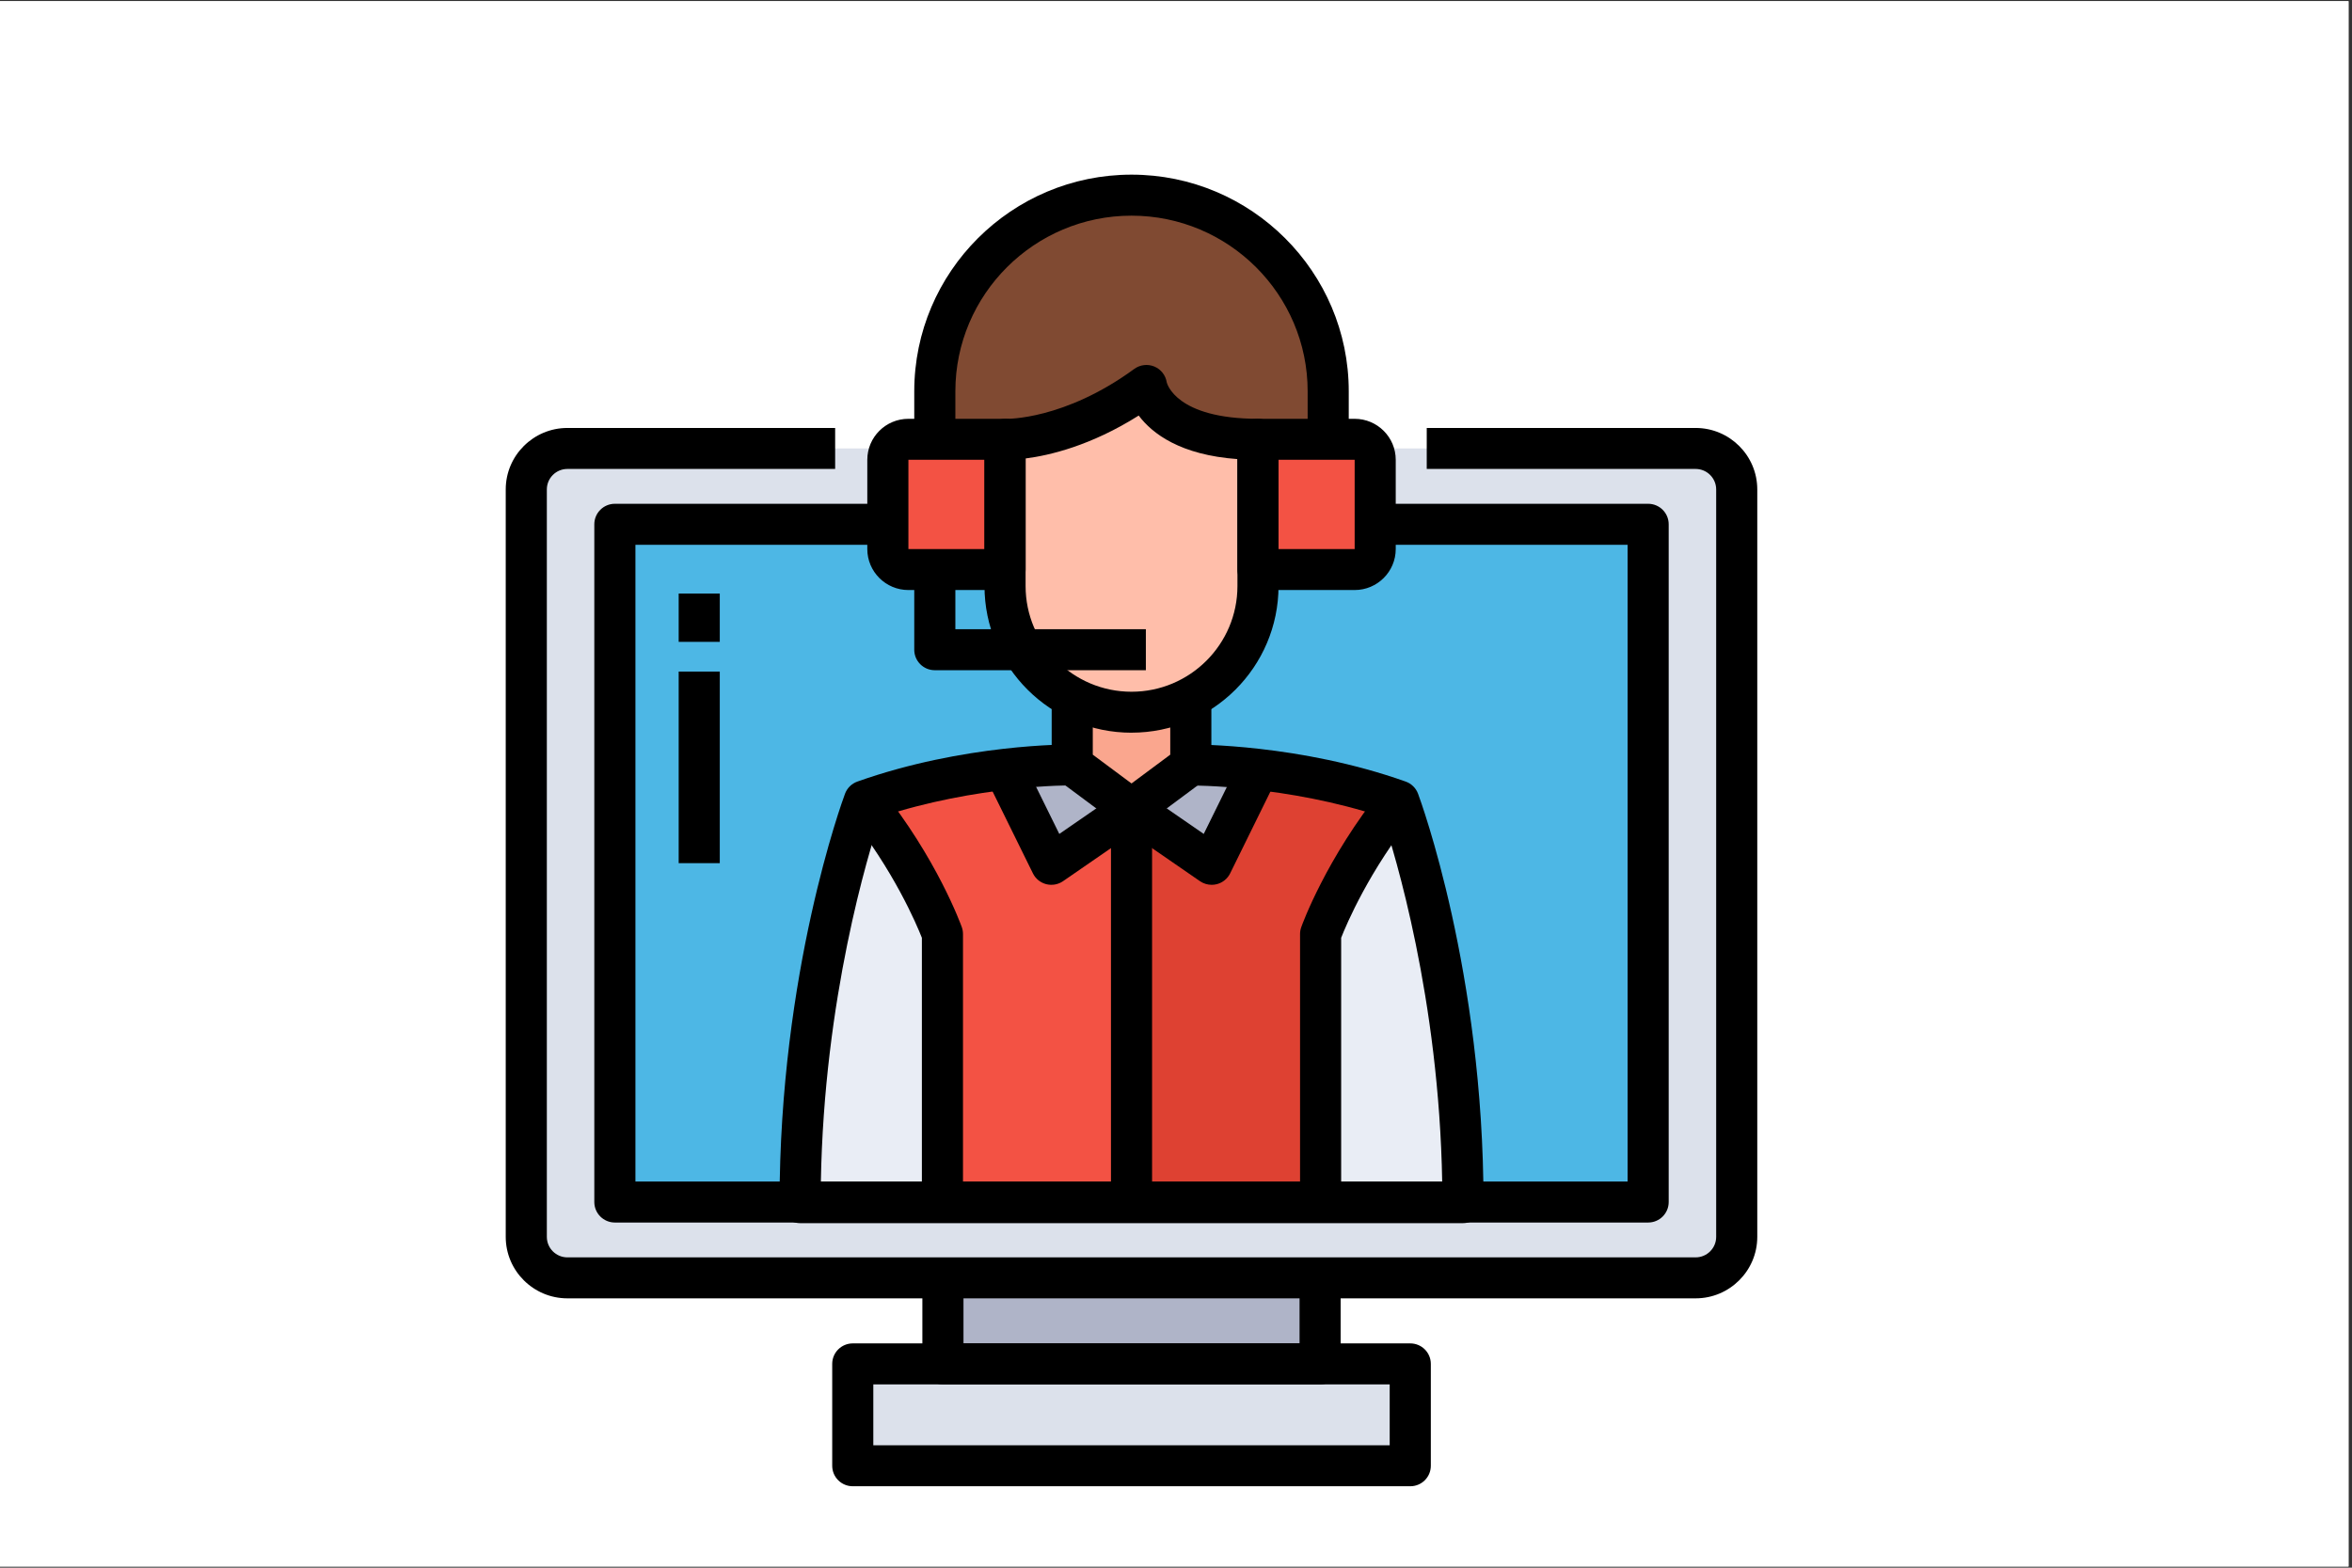 <svg xmlns="http://www.w3.org/2000/svg" xmlns:xlink="http://www.w3.org/1999/xlink" width="450" zoomAndPan="magnify" viewBox="0 0 337.5 225" height="300" preserveAspectRatio="xMidYMid meet" version="1.0"><rect x="0" y="0" width="337.5" height="225" fill="#333333" stroke="none"/><defs><clipPath id="88761a583a"><path d="M 0 0.168 L 337 0.168 L 337 224.832 L 0 224.832 Z M 0 0.168 " clip-rule="nonzero"/></clipPath><clipPath id="e812167150"><path d="M 72.512 61 L 252.512 61 L 252.512 187 L 72.512 187 Z M 72.512 61 " clip-rule="nonzero"/></clipPath><clipPath id="f147cf0065"><path d="M 119 192 L 206 192 L 206 213.316 L 119 213.316 Z M 119 192 " clip-rule="nonzero"/></clipPath><clipPath id="49153a3763"><path d="M 131 25.066 L 194 25.066 L 194 64 L 131 64 Z M 131 25.066 " clip-rule="nonzero"/></clipPath></defs><g clip-path="url(#88761a583a)"><path fill="#ffffff" d="M 0 0.168 L 337.5 0.168 L 337.5 225.168 L 0 225.168 Z M 0 0.168 " fill-opacity="1" fill-rule="nonzero"/><path fill="#ffffff" d="M 0 0.168 L 337.5 0.168 L 337.5 225.168 L 0 225.168 Z M 0 0.168 " fill-opacity="1" fill-rule="nonzero"/></g><path fill="#afb4c8" d="M 135.297 183.398 L 189.406 183.398 L 189.406 195.723 L 135.297 195.723 Z M 135.297 183.398 " fill-opacity="1" fill-rule="nonzero"/><path fill="#dce1eb" d="M 122.348 195.723 L 202.352 195.723 L 202.352 210.371 L 122.348 210.371 Z M 122.348 195.723 " fill-opacity="1" fill-rule="nonzero"/><path fill="#dce1eb" d="M 249.211 70.242 L 249.211 177.516 C 249.211 180.781 246.559 183.398 243.312 183.398 L 81.418 183.398 C 78.176 183.398 75.52 180.781 75.52 177.516 L 75.52 70.242 C 75.52 66.98 78.176 64.359 81.418 64.359 L 243.312 64.359 C 246.559 64.359 249.211 66.98 249.211 70.242 Z M 236.5 172.516 L 236.5 75.242 L 88.23 75.242 L 88.23 172.516 Z M 236.5 172.516 " fill-opacity="1" fill-rule="nonzero"/><path fill="#4db7e5" d="M 88.23 75.242 L 236.5 75.242 L 236.5 172.516 L 88.23 172.516 Z M 88.23 75.242 " fill-opacity="1" fill-rule="nonzero"/><path fill="#afb4c8" d="M 162.352 116.102 L 150.852 124.043 L 144.156 110.457 C 149.965 109.75 153.859 109.777 153.859 109.777 Z M 162.352 116.102 " fill-opacity="1" fill-rule="nonzero"/><path fill="#afb4c8" d="M 180.574 110.457 L 173.852 124.043 L 162.352 116.102 L 170.875 109.777 C 170.875 109.777 174.766 109.75 180.574 110.457 Z M 180.574 110.457 " fill-opacity="1" fill-rule="nonzero"/><path fill="#e9edf5" d="M 135.223 134.047 L 135.223 172.609 L 114.816 172.609 C 114.816 139.691 124.016 114.957 124.016 114.957 C 131.918 124.781 135.223 134.047 135.223 134.047 Z M 135.223 134.047 " fill-opacity="1" fill-rule="nonzero"/><path fill="#e9edf5" d="M 209.918 172.609 L 189.48 172.609 L 189.48 134.047 C 189.48 134.047 192.785 124.781 200.715 114.957 C 200.715 114.957 209.918 139.691 209.918 172.609 Z M 209.918 172.609 " fill-opacity="1" fill-rule="nonzero"/><path fill="#de4132" d="M 200.715 114.957 C 192.785 124.781 189.48 134.047 189.48 134.047 L 189.48 172.609 L 162.352 172.609 L 162.352 116.102 L 173.852 124.043 L 180.574 110.457 C 186.121 111.074 193.434 112.367 200.715 114.957 Z M 200.715 114.957 " fill-opacity="1" fill-rule="nonzero"/><path fill="#f35244" d="M 162.352 116.102 L 162.352 172.609 L 135.223 172.609 L 135.223 134.047 C 135.223 134.047 131.918 124.781 124.016 114.957 C 131.301 112.367 138.613 111.074 144.156 110.457 L 150.852 124.043 Z M 162.352 116.102 " fill-opacity="1" fill-rule="nonzero"/><path fill="#804a32" d="M 190.57 56.156 L 190.57 63.039 L 180.516 63.039 C 165.652 63.039 164.504 55.332 164.504 55.332 C 153.355 63.453 144.215 63.039 144.215 63.039 L 134.129 63.039 L 134.129 56.156 C 134.129 40.625 146.781 28.008 162.352 28.008 C 170.137 28.008 177.215 31.156 182.316 36.242 C 187.418 41.363 190.57 48.391 190.57 56.156 Z M 190.57 56.156 " fill-opacity="1" fill-rule="nonzero"/><path fill="#f35244" d="M 197.324 65.98 L 197.324 78.805 C 197.324 80.426 196 81.746 194.375 81.746 L 180.516 81.746 L 180.516 63.039 L 194.375 63.039 C 196 63.039 197.324 64.363 197.324 65.98 Z M 197.324 65.98 " fill-opacity="1" fill-rule="nonzero"/><path fill="#f35244" d="M 144.215 63.039 L 144.215 81.746 L 130.355 81.746 C 128.703 81.746 127.406 80.426 127.406 78.805 L 127.406 65.98 C 127.406 64.363 128.703 63.039 130.355 63.039 Z M 144.215 63.039 " fill-opacity="1" fill-rule="nonzero"/><path fill="#faa68e" d="M 170.875 100.102 L 170.875 109.777 L 162.352 116.102 L 153.859 109.777 L 153.859 100.102 C 156.395 101.453 159.285 102.219 162.352 102.219 C 165.418 102.219 168.336 101.453 170.875 100.102 Z M 170.875 100.102 " fill-opacity="1" fill-rule="nonzero"/><path fill="#ffbeaa" d="M 170.875 100.102 C 168.336 101.453 165.418 102.219 162.352 102.219 C 159.285 102.219 156.395 101.453 153.859 100.102 C 152.238 99.277 150.793 98.191 149.523 96.926 C 146.25 93.629 144.215 89.129 144.215 84.129 L 144.215 63.039 C 144.215 63.039 153.355 63.453 164.504 55.332 C 164.504 55.332 165.652 63.039 180.516 63.039 L 180.516 84.129 C 180.516 91.043 176.594 97.07 170.875 100.102 Z M 170.875 100.102 " fill-opacity="1" fill-rule="nonzero"/><g clip-path="url(#e812167150)"><path fill="#000000" d="M 243.312 186.344 L 81.418 186.344 C 76.543 186.344 72.57 182.383 72.57 177.52 L 72.57 70.246 C 72.57 65.383 76.543 61.422 81.418 61.422 L 119.84 61.422 L 119.84 67.305 L 81.418 67.305 C 79.789 67.305 78.469 68.625 78.469 70.246 L 78.469 177.52 C 78.469 179.145 79.789 180.461 81.418 180.461 L 243.312 180.461 C 244.941 180.461 246.262 179.145 246.262 177.52 L 246.262 70.246 C 246.262 68.625 244.941 67.305 243.312 67.305 L 204.73 67.305 L 204.73 61.422 L 243.312 61.422 C 248.191 61.422 252.16 65.383 252.16 70.246 L 252.16 177.52 C 252.16 182.383 248.191 186.344 243.312 186.344 Z M 243.312 186.344 " fill-opacity="1" fill-rule="nonzero"/></g><path fill="#000000" d="M 236.5 175.461 L 88.23 175.461 C 86.602 175.461 85.281 174.145 85.281 172.52 L 85.281 75.246 C 85.281 73.625 86.602 72.305 88.23 72.305 L 127.398 72.305 L 127.398 78.188 L 91.18 78.188 L 91.18 169.578 L 233.551 169.578 L 233.551 78.188 L 197.336 78.188 L 197.336 72.305 L 236.5 72.305 C 238.133 72.305 239.449 73.625 239.449 75.246 L 239.449 172.52 C 239.449 174.145 238.133 175.461 236.5 175.461 Z M 236.5 175.461 " fill-opacity="1" fill-rule="nonzero"/><path fill="#000000" d="M 189.43 198.691 L 135.305 198.691 C 133.672 198.691 132.355 197.379 132.355 195.75 L 132.355 183.41 L 138.254 183.41 L 138.254 192.809 L 186.48 192.809 L 186.48 183.41 L 192.375 183.41 L 192.375 195.75 C 192.375 197.379 191.059 198.691 189.43 198.691 Z M 189.43 198.691 " fill-opacity="1" fill-rule="nonzero"/><g clip-path="url(#f147cf0065)"><path fill="#000000" d="M 202.363 213.312 L 122.367 213.312 C 120.738 213.312 119.418 212 119.418 210.371 L 119.418 195.75 C 119.418 194.125 120.738 192.809 122.367 192.809 L 202.367 192.809 C 204 192.809 205.316 194.125 205.316 195.75 L 205.316 210.371 C 205.316 212 204 213.312 202.367 213.312 Z M 125.312 207.43 L 199.414 207.43 L 199.414 198.691 L 125.316 198.691 L 125.316 207.43 Z M 125.312 207.43 " fill-opacity="1" fill-rule="nonzero"/></g><path fill="#000000" d="M 97.387 85.188 L 103.285 85.188 L 103.285 92.121 L 97.387 92.121 Z M 97.387 85.188 " fill-opacity="1" fill-rule="nonzero"/><path fill="#000000" d="M 97.387 96.387 L 103.285 96.387 L 103.285 123.883 L 97.387 123.883 Z M 97.387 96.387 " fill-opacity="1" fill-rule="nonzero"/><path fill="#000000" d="M 162.367 105.16 C 150.734 105.16 141.27 95.723 141.27 84.117 L 141.27 63.051 C 141.27 62.246 141.598 61.477 142.184 60.922 C 142.762 60.371 143.559 60.098 144.352 60.109 C 144.465 60.121 152.738 60.285 162.762 52.949 C 163.594 52.344 164.688 52.211 165.641 52.605 C 166.594 53.004 167.27 53.867 167.422 54.887 C 167.457 55.012 168.727 60.105 180.512 60.105 C 182.145 60.105 183.461 61.422 183.461 63.047 L 183.461 84.113 C 183.461 95.715 174 105.156 162.367 105.156 Z M 147.168 65.801 L 147.168 84.117 C 147.168 92.477 153.984 99.281 162.367 99.281 C 170.746 99.281 177.566 92.48 177.566 84.117 L 177.566 65.891 C 169.375 65.297 165.352 62.242 163.398 59.641 C 156.543 63.973 150.59 65.363 147.164 65.801 Z M 147.168 65.801 " fill-opacity="1" fill-rule="nonzero"/><g clip-path="url(#49153a3763)"><path fill="#000000" d="M 193.539 63.051 L 187.641 63.051 L 187.641 56.164 C 187.641 42.262 176.301 30.953 162.367 30.953 C 148.43 30.953 137.09 42.262 137.09 56.164 L 137.09 63.051 L 131.191 63.051 L 131.191 56.164 C 131.191 39.02 145.176 25.066 162.367 25.066 C 179.555 25.066 193.539 39.016 193.539 56.16 Z M 193.539 63.051 " fill-opacity="1" fill-rule="nonzero"/></g><path fill="#000000" d="M 162.367 119.055 C 161.746 119.055 161.129 118.859 160.602 118.473 L 152.094 112.148 C 151.348 111.598 150.91 110.719 150.91 109.789 L 150.91 98.34 L 156.809 98.34 L 156.809 108.312 L 162.367 112.445 L 167.926 108.312 L 167.926 98.34 L 173.824 98.34 L 173.824 109.789 C 173.824 110.719 173.383 111.594 172.637 112.148 L 164.129 118.473 C 163.605 118.859 162.984 119.055 162.367 119.055 Z M 162.367 119.055 " fill-opacity="1" fill-rule="nonzero"/><path fill="#000000" d="M 209.918 175.551 L 114.812 175.551 C 113.18 175.551 111.863 174.238 111.863 172.609 C 111.863 139.551 120.871 114.949 121.254 113.922 C 121.559 113.102 122.207 112.465 123.035 112.172 C 138.281 106.762 153.211 106.844 153.891 106.848 L 153.836 112.73 C 153.637 112.695 140.102 112.676 126.34 117.258 C 124.582 122.52 118.238 143.277 117.789 169.668 L 206.949 169.668 C 206.5 143.277 200.152 122.52 198.398 117.258 C 184.641 112.68 171.125 112.75 170.902 112.73 L 170.848 106.848 C 171.531 106.863 186.48 106.77 201.703 112.172 C 202.527 112.465 203.18 113.102 203.484 113.922 C 203.867 114.949 212.875 139.551 212.875 172.609 C 212.875 174.238 211.555 175.551 209.926 175.551 Z M 209.918 175.551 " fill-opacity="1" fill-rule="nonzero"/><path fill="#000000" d="M 138.184 172.609 L 132.285 172.609 L 132.285 134.598 C 131.531 132.68 128.238 124.891 121.719 116.781 L 126.32 113.102 C 134.453 123.215 137.871 132.672 138.016 133.07 C 138.125 133.383 138.184 133.719 138.184 134.055 Z M 138.184 172.609 " fill-opacity="1" fill-rule="nonzero"/><path fill="#000000" d="M 192.449 172.609 L 186.551 172.609 L 186.551 134.059 C 186.551 133.723 186.609 133.387 186.723 133.07 C 186.863 132.676 190.281 123.219 198.414 113.105 L 203.016 116.785 C 196.465 124.938 193.199 132.684 192.449 134.598 L 192.449 172.613 Z M 192.449 172.609 " fill-opacity="1" fill-rule="nonzero"/><path fill="#000000" d="M 173.867 126.992 C 173.273 126.992 172.688 126.812 172.188 126.469 L 162.367 119.691 L 152.543 126.469 C 151.84 126.957 150.953 127.109 150.121 126.898 C 149.293 126.684 148.594 126.117 148.219 125.348 L 141.125 110.945 L 146.418 108.352 L 152.004 119.688 L 160.688 113.695 C 161.703 113 163.031 113 164.047 113.695 L 172.73 119.688 L 178.316 108.352 L 183.609 110.945 L 176.52 125.348 C 176.141 126.117 175.445 126.684 174.613 126.898 C 174.367 126.961 174.117 126.992 173.871 126.992 Z M 173.867 126.992 " fill-opacity="1" fill-rule="nonzero"/><path fill="#000000" d="M 159.418 116.117 L 165.316 116.117 L 165.316 172.613 L 159.418 172.613 Z M 159.418 116.117 " fill-opacity="1" fill-rule="nonzero"/><path fill="#000000" d="M 194.383 84.684 L 180.512 84.684 C 178.883 84.684 177.566 83.367 177.566 81.742 L 177.566 63.051 C 177.566 61.426 178.883 60.109 180.512 60.109 L 194.383 60.109 C 197.637 60.109 200.281 62.746 200.281 65.992 L 200.281 78.801 C 200.281 82.043 197.637 84.684 194.383 84.684 Z M 183.461 78.801 L 194.387 78.801 L 194.387 65.992 L 183.461 65.992 Z M 183.461 78.801 " fill-opacity="1" fill-rule="nonzero"/><path fill="#000000" d="M 144.219 84.684 L 130.352 84.684 C 127.098 84.684 124.453 82.043 124.453 78.801 L 124.453 65.992 C 124.453 62.746 127.098 60.109 130.352 60.109 L 144.219 60.109 C 145.848 60.109 147.168 61.426 147.168 63.051 L 147.168 81.742 C 147.168 83.367 145.848 84.684 144.219 84.684 Z M 130.352 65.992 L 130.352 78.801 L 141.27 78.801 L 141.27 65.992 Z M 130.352 65.992 " fill-opacity="1" fill-rule="nonzero"/><path fill="#000000" d="M 164.426 96.191 L 134.141 96.191 C 132.508 96.191 131.191 94.875 131.191 93.25 L 131.191 81.742 L 137.09 81.742 L 137.09 90.309 L 164.426 90.309 Z M 164.426 96.191 " fill-opacity="1" fill-rule="nonzero"/></svg>